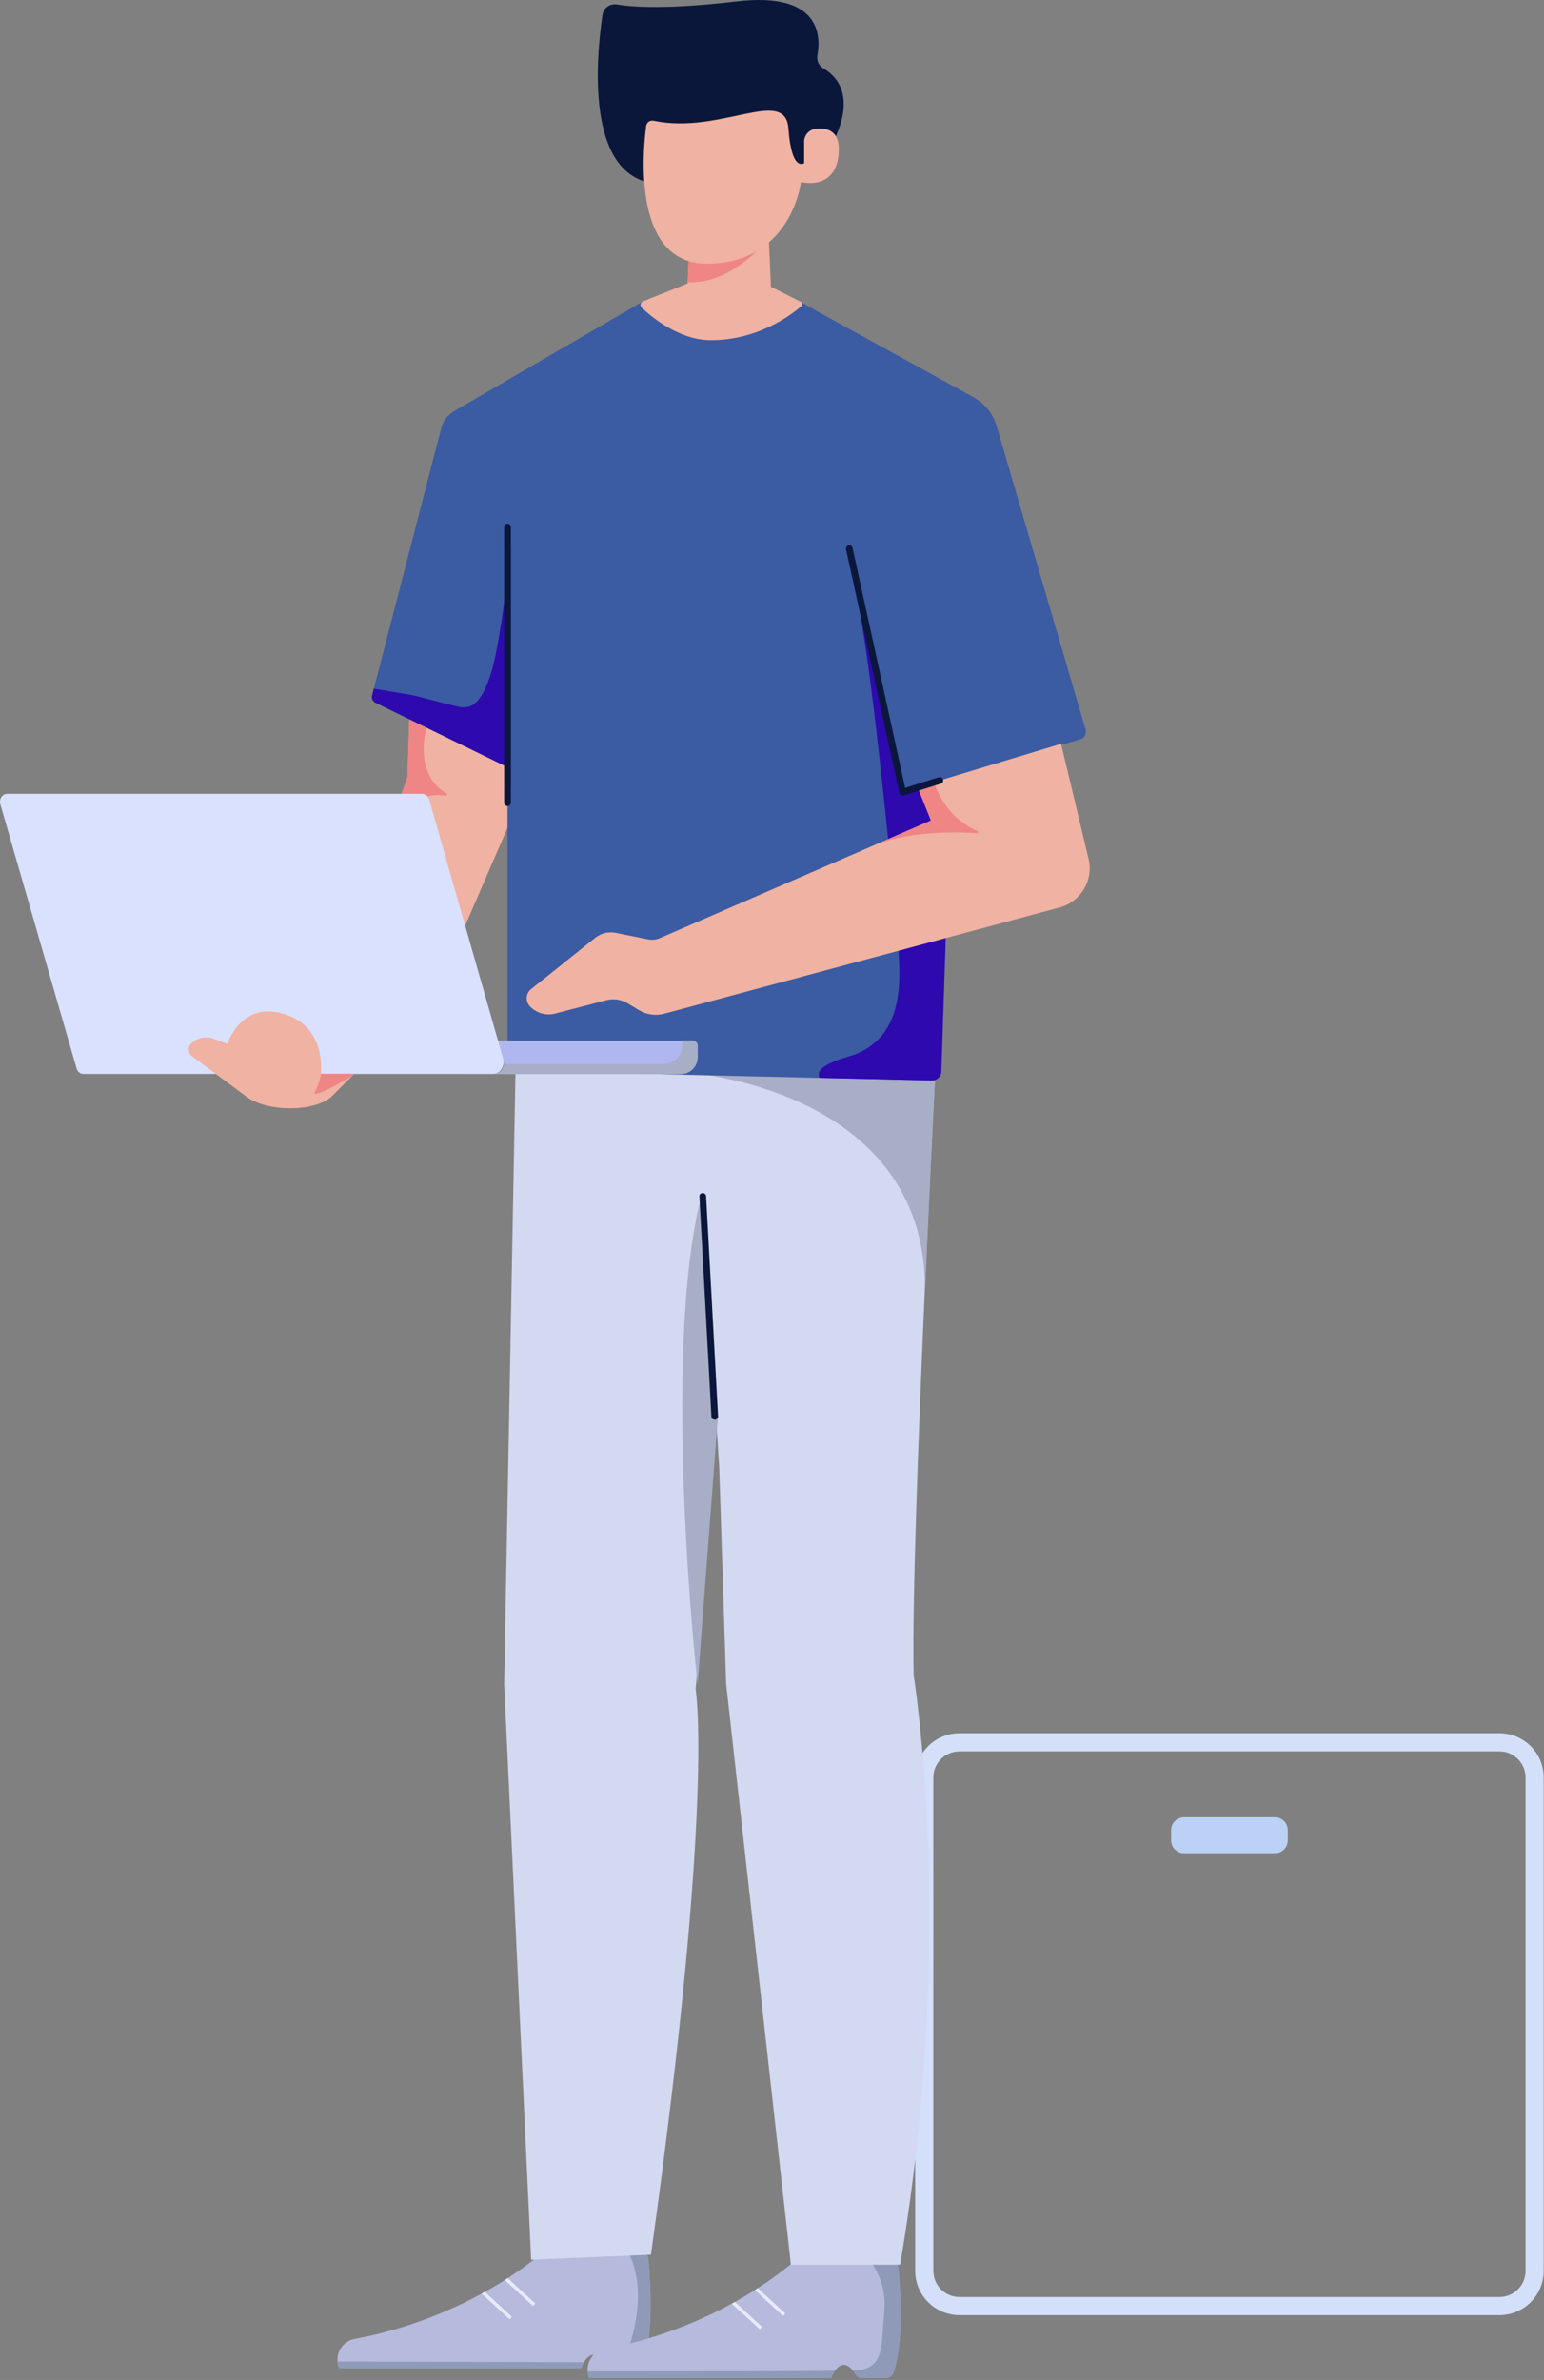 <svg width="170" height="262" viewBox="0 0 170 262" fill="none" xmlns="http://www.w3.org/2000/svg">
<rect x="0" y="0" width="170" height="262" fill="#808080" stroke="none"/>
<path fill-rule="evenodd" clip-rule="evenodd" d="M105.637 253.865H165.098C167.235 253.865 168.968 252.131 168.968 249.994V195.674C168.968 193.536 167.235 191.803 165.098 191.803H105.637C103.499 191.803 101.766 193.536 101.766 195.674V249.994C101.766 252.131 103.499 253.865 105.637 253.865Z" stroke="#D4DFF9" stroke-width="2"/>
<path fill-rule="evenodd" clip-rule="evenodd" d="M130.365 204.017H140.368C141.153 204.017 141.789 203.382 141.789 202.597V201.476C141.789 200.692 141.153 200.056 140.368 200.056H130.365C129.581 200.056 128.945 200.692 128.945 201.476V202.597C128.945 203.382 129.581 204.017 130.365 204.017Z" fill="#BBD1F5"/>
<path fill-rule="evenodd" clip-rule="evenodd" d="M37.166 259.967C37.184 260.209 37.243 260.455 37.346 260.698H63.938C63.949 260.698 63.96 260.69 63.964 260.679C64.074 260.434 64.184 260.224 64.294 260.048C64.996 258.92 65.671 259.144 66.156 259.614C66.354 259.805 66.523 260.04 66.648 260.242C66.82 260.525 67.121 260.698 67.452 260.698H69.945C70.334 260.698 70.686 260.463 70.822 260.103C72.005 256.897 71.593 250.909 71.388 248.694C71.344 248.213 70.936 247.846 70.451 247.846H60.252C60.035 247.846 59.826 247.923 59.661 248.059C58.416 249.073 57.157 249.98 55.898 250.795C55.791 250.865 55.681 250.934 55.575 251C54.837 251.47 54.102 251.904 53.375 252.308C53.262 252.374 53.148 252.436 53.034 252.495C47.207 255.682 41.81 256.982 39.056 257.477C38.506 257.577 38.029 257.87 37.691 258.274C37.309 258.726 37.107 259.332 37.166 259.967Z" fill="#B6BADC"/>
<path fill-rule="evenodd" clip-rule="evenodd" d="M55.574 251L58.691 253.857L58.941 253.585L55.898 250.795C55.791 250.865 55.681 250.934 55.574 251Z" fill="#E6ECFF"/>
<path fill-rule="evenodd" clip-rule="evenodd" d="M53.034 252.495L56.121 255.326L56.371 255.054L53.375 252.308C53.261 252.374 53.148 252.436 53.034 252.495Z" fill="#E6ECFF"/>
<path fill-rule="evenodd" clip-rule="evenodd" d="M69.097 258.862L66.156 259.615C66.354 259.805 66.523 260.04 66.648 260.242C66.82 260.525 67.121 260.698 67.452 260.698H69.945C70.334 260.698 70.686 260.463 70.822 260.103C72.005 256.897 71.593 250.909 71.388 248.695C71.344 248.214 70.936 247.846 70.451 247.846H69.097C69.097 247.846 71.667 251.518 69.097 258.862Z" fill="#8E9AB8"/>
<path fill-rule="evenodd" clip-rule="evenodd" d="M64.702 261.065C64.72 261.307 64.779 261.553 64.882 261.799H91.475C91.486 261.799 91.496 261.792 91.5 261.781C91.647 261.458 91.79 261.197 91.933 260.992C92.712 259.883 93.446 260.378 93.916 260.962C94.019 261.091 94.107 261.223 94.184 261.344C94.357 261.627 94.658 261.799 94.988 261.799H97.481C97.87 261.799 98.223 261.564 98.359 261.204C99.541 257.999 99.13 252.01 98.924 249.796C98.88 249.315 98.472 248.948 97.988 248.948H87.788C87.572 248.948 87.362 249.025 87.197 249.161C85.953 250.174 84.693 251.081 83.434 251.896C83.327 251.966 83.217 252.036 83.111 252.102C82.373 252.572 81.638 253.005 80.912 253.409C80.798 253.475 80.684 253.538 80.57 253.596C74.743 256.784 69.346 258.083 66.593 258.579C66.042 258.678 65.565 258.972 65.227 259.376C64.845 259.828 64.643 260.43 64.702 261.065Z" fill="#B6BADC"/>
<path fill-rule="evenodd" clip-rule="evenodd" d="M83.111 252.102L86.228 254.959L86.477 254.687L83.434 251.896C83.327 251.966 83.217 252.036 83.111 252.102Z" fill="#E6ECFF"/>
<path fill-rule="evenodd" clip-rule="evenodd" d="M80.57 253.597L83.658 256.428L83.907 256.156L80.912 253.409C80.798 253.475 80.684 253.538 80.57 253.597Z" fill="#E6ECFF"/>
<path fill-rule="evenodd" clip-rule="evenodd" d="M93.916 260.962C94.019 261.091 94.107 261.223 94.184 261.344C94.357 261.627 94.658 261.799 94.988 261.799H97.481C97.87 261.799 98.223 261.564 98.359 261.204C99.541 257.999 99.13 252.01 98.924 249.796C98.88 249.315 98.472 248.948 97.988 248.948H95.829C96.559 249.903 97.61 251.775 97.367 254.456C97 258.495 97.437 260.863 93.916 260.962Z" fill="#8E9AB8"/>
<path fill-rule="evenodd" clip-rule="evenodd" d="M40.092 99.138L48.904 107.216L50.853 102.726L55.879 91.141L57.348 87.756L72.768 75.272L56.246 74.611L53.926 74.519L53.111 74.486L45.232 74.17L45.159 76.484L45.07 79.179L45.041 80.071L44.865 85.553L42.93 91.061L42.236 93.032L40.092 99.138Z" fill="#F0B2A2"/>
<path fill-rule="evenodd" clip-rule="evenodd" d="M55.512 185.426L58.481 248.761L69.406 248.309L69.429 248.305L71.672 248.214C71.68 248.166 71.684 248.118 71.691 248.074C78.7 197.84 76.588 185.936 76.588 185.936L76.626 185.602L78.813 155.684L79.189 161.559L79.948 185.36L87.081 249.315H99.108C105.301 213.115 100.596 184.427 100.596 184.427C100.423 176.724 101.085 158.794 101.791 142.818V142.811C102.212 133.297 102.648 124.481 102.929 118.926C102.941 118.687 102.952 118.456 102.964 118.232C103.136 114.909 103.242 112.926 103.242 112.926L98.909 112.757L62.206 111.336L58.943 111.211C58.939 111.215 58.939 111.211 58.939 111.211L56.884 111.131L56.82 114.56L56.76 117.788L56.752 118.232L55.512 185.426Z" fill="#D2D9F1"/>
<path fill-rule="evenodd" clip-rule="evenodd" d="M101.824 142.811C102.236 133.297 102.661 124.481 102.937 118.926C102.948 118.687 102.959 118.456 102.97 118.232H76.807C76.807 118.232 102.603 120.409 101.824 142.811Z" fill="#A7AEC6"/>
<path fill-rule="evenodd" clip-rule="evenodd" d="M41.336 77.358L44.641 78.969L45.07 79.179L46.95 80.097L55.879 84.451V116.51C55.879 117.086 56.232 117.582 56.731 117.788C56.885 117.854 57.054 117.894 57.234 117.898L71.714 118.232L76.656 118.346L89.062 118.632L90.241 118.658L101.835 118.926L102.606 118.944C103.161 118.955 103.623 118.518 103.642 117.964L104.126 103.269L104.508 91.641L104.574 89.625L104.585 89.247L104.71 85.553L116.852 81.995H116.855L118.941 81.385C119.396 81.253 119.657 80.78 119.525 80.324L109.736 46.911C109.34 45.556 108.422 44.414 107.185 43.735L88.306 33.351L87.113 32.694L87.083 32.679L70.815 33.167L70.679 33.245C70.675 33.245 70.675 33.248 70.675 33.248L50.016 45.251C49.303 45.666 48.786 46.346 48.58 47.142L41.16 75.819L40.969 76.557C40.885 76.876 41.039 77.211 41.336 77.358Z" fill="#3B5BA2"/>
<path fill-rule="evenodd" clip-rule="evenodd" d="M90.145 118.383C90.145 118.39 90.149 118.394 90.149 118.401C90.16 118.493 90.189 118.581 90.241 118.658L102.606 118.944C103.161 118.955 103.623 118.518 103.642 117.964L104.574 89.625L103.976 86.287L99.203 87.389C99.203 87.389 94.298 64.712 93.453 60.809C95.451 70.216 96.471 80.005 97.496 89.552C97.863 92.963 98.182 96.377 98.45 99.8C98.873 105.193 100.723 113.227 94.368 115.996C93.487 116.378 90.039 117.057 90.145 118.383Z" fill="#2D09AE"/>
<path fill-rule="evenodd" clip-rule="evenodd" d="M70.657 33.872C71.773 34.933 74.795 37.452 78.275 37.452C83.511 37.452 87.193 34.61 88.247 33.696C88.401 33.564 88.365 33.318 88.185 33.23L84.884 31.577L84.726 27.979L84.664 26.562L84.649 26.213L84.616 25.413L84.594 24.873L84.576 24.498L84.568 24.326L84.517 23.132H76.072V23.165L75.87 27.568L75.775 29.683L75.713 31.063L75.705 31.21L75.555 31.269L70.793 33.175C70.506 33.288 70.433 33.659 70.657 33.872Z" fill="#F0B2A2"/>
<path fill-rule="evenodd" clip-rule="evenodd" d="M75.713 31.063C79.678 31.295 83.067 28.13 84.649 26.213C84.653 26.206 84.66 26.202 84.664 26.195C84.704 26.147 84.745 26.099 84.781 26.051L84.884 25.747C85.152 25.49 85.394 25.218 85.618 24.942L84.833 24.608L84.594 24.506L84.576 24.498L81.873 23.36L81.337 23.132H76.072V23.165L75.871 27.568L75.775 29.683L75.713 31.063Z" fill="#EF8584"/>
<path fill-rule="evenodd" clip-rule="evenodd" d="M91.476 16.06C91.476 16.06 95.181 10.194 90.629 7.506C90.141 7.218 89.9 6.646 90.002 6.088C90.398 3.935 90.317 -0.929 81.104 0.156C73.543 1.045 69.701 0.79 67.922 0.495C67.164 0.369 66.448 0.881 66.335 1.642C65.667 6.139 64.379 19.349 72.116 20.209C80.184 21.106 87.737 18.902 89.636 18.288C89.931 18.193 90.182 18.002 90.353 17.744L91.476 16.06Z" fill="#0A173B"/>
<path fill-rule="evenodd" clip-rule="evenodd" d="M72.177 25.377C72.894 26.877 73.975 28.087 75.579 28.66C76.235 28.898 76.98 29.026 77.819 29.026C81.212 29.026 83.508 27.836 85.056 26.324C85.334 26.057 85.585 25.775 85.816 25.492C87.853 22.978 88.191 20.037 88.191 20.037C88.191 20.037 91.995 21.072 92.34 16.926C92.559 14.304 90.984 14.029 89.794 14.181C89.078 14.272 88.537 14.877 88.537 15.601V17.96C88.537 17.96 87.153 18.999 86.81 14.157C86.472 9.47 79.323 14.841 71.962 13.293C71.573 13.21 71.195 13.472 71.143 13.87C70.88 15.895 70.363 21.573 72.177 25.377Z" fill="#F0B2A2"/>
<path fill-rule="evenodd" clip-rule="evenodd" d="M51.106 114.56V118.232H74.971C75.984 118.232 76.807 117.409 76.807 116.396V115.111C76.807 114.806 76.561 114.56 76.256 114.56H51.106Z" fill="#AFB6F0"/>
<path fill-rule="evenodd" clip-rule="evenodd" d="M54.411 117.13V118.232H74.971C75.984 118.232 76.807 117.409 76.807 116.396V115.111C76.807 114.806 76.561 114.56 76.256 114.56H75.144C75.191 115.643 74.872 117.13 72.768 117.13H54.411Z" fill="#A7AEC6"/>
<path fill-rule="evenodd" clip-rule="evenodd" d="M39.724 92.529L42.236 93.032L43.396 93.264C43.396 93.264 43.785 92.481 44.424 91.061C44.663 90.535 44.934 89.919 45.232 89.225C45.982 87.472 47.93 87.428 49.092 87.576C49.221 87.593 49.275 87.42 49.163 87.355C45.447 85.193 46.95 80.097 46.95 80.097L45.07 79.179L45.041 80.071L44.865 85.553L42.93 91.061H40.257L39.724 92.529Z" fill="#EF8584"/>
<path fill-rule="evenodd" clip-rule="evenodd" d="M58.369 110.808L58.402 110.841C59.114 111.553 60.149 111.832 61.122 111.579L66.743 110.114C67.544 109.904 68.395 110.026 69.104 110.451L70.356 111.204C71.193 111.707 72.199 111.847 73.143 111.593L116.672 99.899C119.007 99.271 120.417 96.899 119.855 94.549L116.826 81.881L101.039 86.655L101.109 86.835L102.507 90.326L95.873 93.205L95.583 93.33L72.665 103.269C72.254 103.449 71.799 103.497 71.358 103.409L67.764 102.689C66.978 102.535 66.167 102.733 65.543 103.233L58.475 108.887C57.873 109.368 57.825 110.264 58.369 110.808Z" fill="#F0B2A2"/>
<path fill-rule="evenodd" clip-rule="evenodd" d="M8.95 118.195C9.024 118.221 9.097 118.232 9.174 118.232H54.293C55.075 118.232 55.633 117.468 55.391 116.723L54.69 114.56L50.853 102.726L47.244 91.6C47.163 91.354 46.972 91.171 46.737 91.101C41.366 95.742 27.759 106.908 8.95 118.195Z" fill="#494949"/>
<path fill-rule="evenodd" clip-rule="evenodd" d="M0.039 88.547L8.436 117.623C8.517 117.902 8.712 118.111 8.95 118.19C9.024 118.219 9.097 118.232 9.174 118.232H54.293C55.075 118.232 55.633 117.365 55.391 116.519L54.69 114.064L50.853 100.631L47.244 88.001C47.163 87.722 46.972 87.514 46.737 87.435C46.664 87.401 46.583 87.389 46.502 87.389H0.781C0.249 87.389 -0.126 87.977 0.039 88.547Z" fill="#DAE1FF"/>
<path fill-rule="evenodd" clip-rule="evenodd" d="M21.176 116.308L27.242 120.802C29.43 122.359 34.316 122.469 36.42 120.802L38.99 118.232H35.319C35.319 118.213 35.322 118.195 35.326 118.18C35.385 117.641 35.774 113.003 31.28 111.623C26.507 110.154 25.039 114.927 25.039 114.927L23.486 114.343C23.221 114.244 22.95 114.197 22.682 114.197C22.083 114.197 21.496 114.432 21.055 114.872C20.644 115.283 20.699 115.97 21.176 116.308Z" fill="#F0B2A2"/>
<path fill-rule="evenodd" clip-rule="evenodd" d="M34.642 120.316C34.615 120.373 34.663 120.433 34.725 120.424C35.585 120.298 37.582 119.166 38.774 118.449L38.99 118.232H35.319C35.319 118.84 34.816 119.951 34.642 120.316Z" fill="#EF8584"/>
<path fill-rule="evenodd" clip-rule="evenodd" d="M41.336 77.358L44.641 78.969L45.07 79.179L46.95 80.097L55.879 84.451V86.555L56.246 86.776V60.218C56.246 60.218 55.145 70.866 54.044 74.17C54.007 74.288 53.966 74.402 53.926 74.519C53.287 76.362 52.439 78.125 50.739 77.842C49.285 77.6 46.209 76.66 45.158 76.484C43.242 76.164 41.953 75.951 41.16 75.819L40.969 76.557C40.885 76.876 41.039 77.211 41.336 77.358Z" fill="#2D09AE"/>
<path fill-rule="evenodd" clip-rule="evenodd" d="M102.507 90.326L95.873 93.205C99.966 91.395 105.519 91.579 107.574 91.725C107.704 91.734 107.745 91.557 107.625 91.504C103.848 89.846 102.874 86.195 102.874 86.195L101.108 86.834L102.507 90.326Z" fill="#EF8584"/>
<path fill-rule="evenodd" clip-rule="evenodd" d="M55.879 88.735C56.082 88.735 56.246 88.571 56.246 88.368V58.014C56.246 57.812 56.082 57.647 55.879 57.647C55.677 57.647 55.512 57.812 55.512 58.014V88.368C55.512 88.571 55.677 88.735 55.879 88.735Z" fill="#0A173B"/>
<path fill-rule="evenodd" clip-rule="evenodd" d="M99.386 87.572C99.423 87.572 99.46 87.567 99.496 87.555L103.595 86.265C103.788 86.204 103.896 85.998 103.835 85.805C103.774 85.611 103.567 85.504 103.374 85.565L99.659 86.734L93.871 60.322C93.827 60.125 93.63 60 93.433 60.042C93.236 60.086 93.11 60.282 93.153 60.48L99.028 87.284C99.05 87.384 99.113 87.471 99.202 87.523C99.259 87.556 99.322 87.572 99.386 87.572Z" fill="#0A173B"/>
<path fill-rule="evenodd" clip-rule="evenodd" d="M76.807 185.426C76.807 185.426 72.768 149.436 77.174 131.818L79.01 156.419L76.807 185.426Z" fill="#A7AEC6"/>
<path fill-rule="evenodd" clip-rule="evenodd" d="M78.671 156.288C78.685 156.288 78.699 156.289 78.713 156.288C78.916 156.281 79.072 156.122 79.061 155.935L77.741 131.667C77.73 131.479 77.558 131.334 77.355 131.341C77.153 131.348 76.997 131.506 77.007 131.694L78.328 155.962C78.338 156.137 78.488 156.275 78.671 156.288Z" fill="#0A173B"/>
<path fill-rule="evenodd" clip-rule="evenodd" d="M64.702 261.065C64.72 261.307 64.779 261.553 64.882 261.799H91.474C91.485 261.799 91.496 261.792 91.5 261.781C91.647 261.458 91.79 261.197 91.933 260.991C85.413 261.058 67.529 261.065 64.702 261.065Z" fill="#8E9AB8"/>
<path fill-rule="evenodd" clip-rule="evenodd" d="M37.166 259.967C37.184 260.209 37.243 260.455 37.346 260.698H63.938C63.949 260.698 63.96 260.69 63.964 260.679C64.074 260.434 64.184 260.224 64.294 260.048L37.166 259.967Z" fill="#8E9AB8"/>
</svg>
